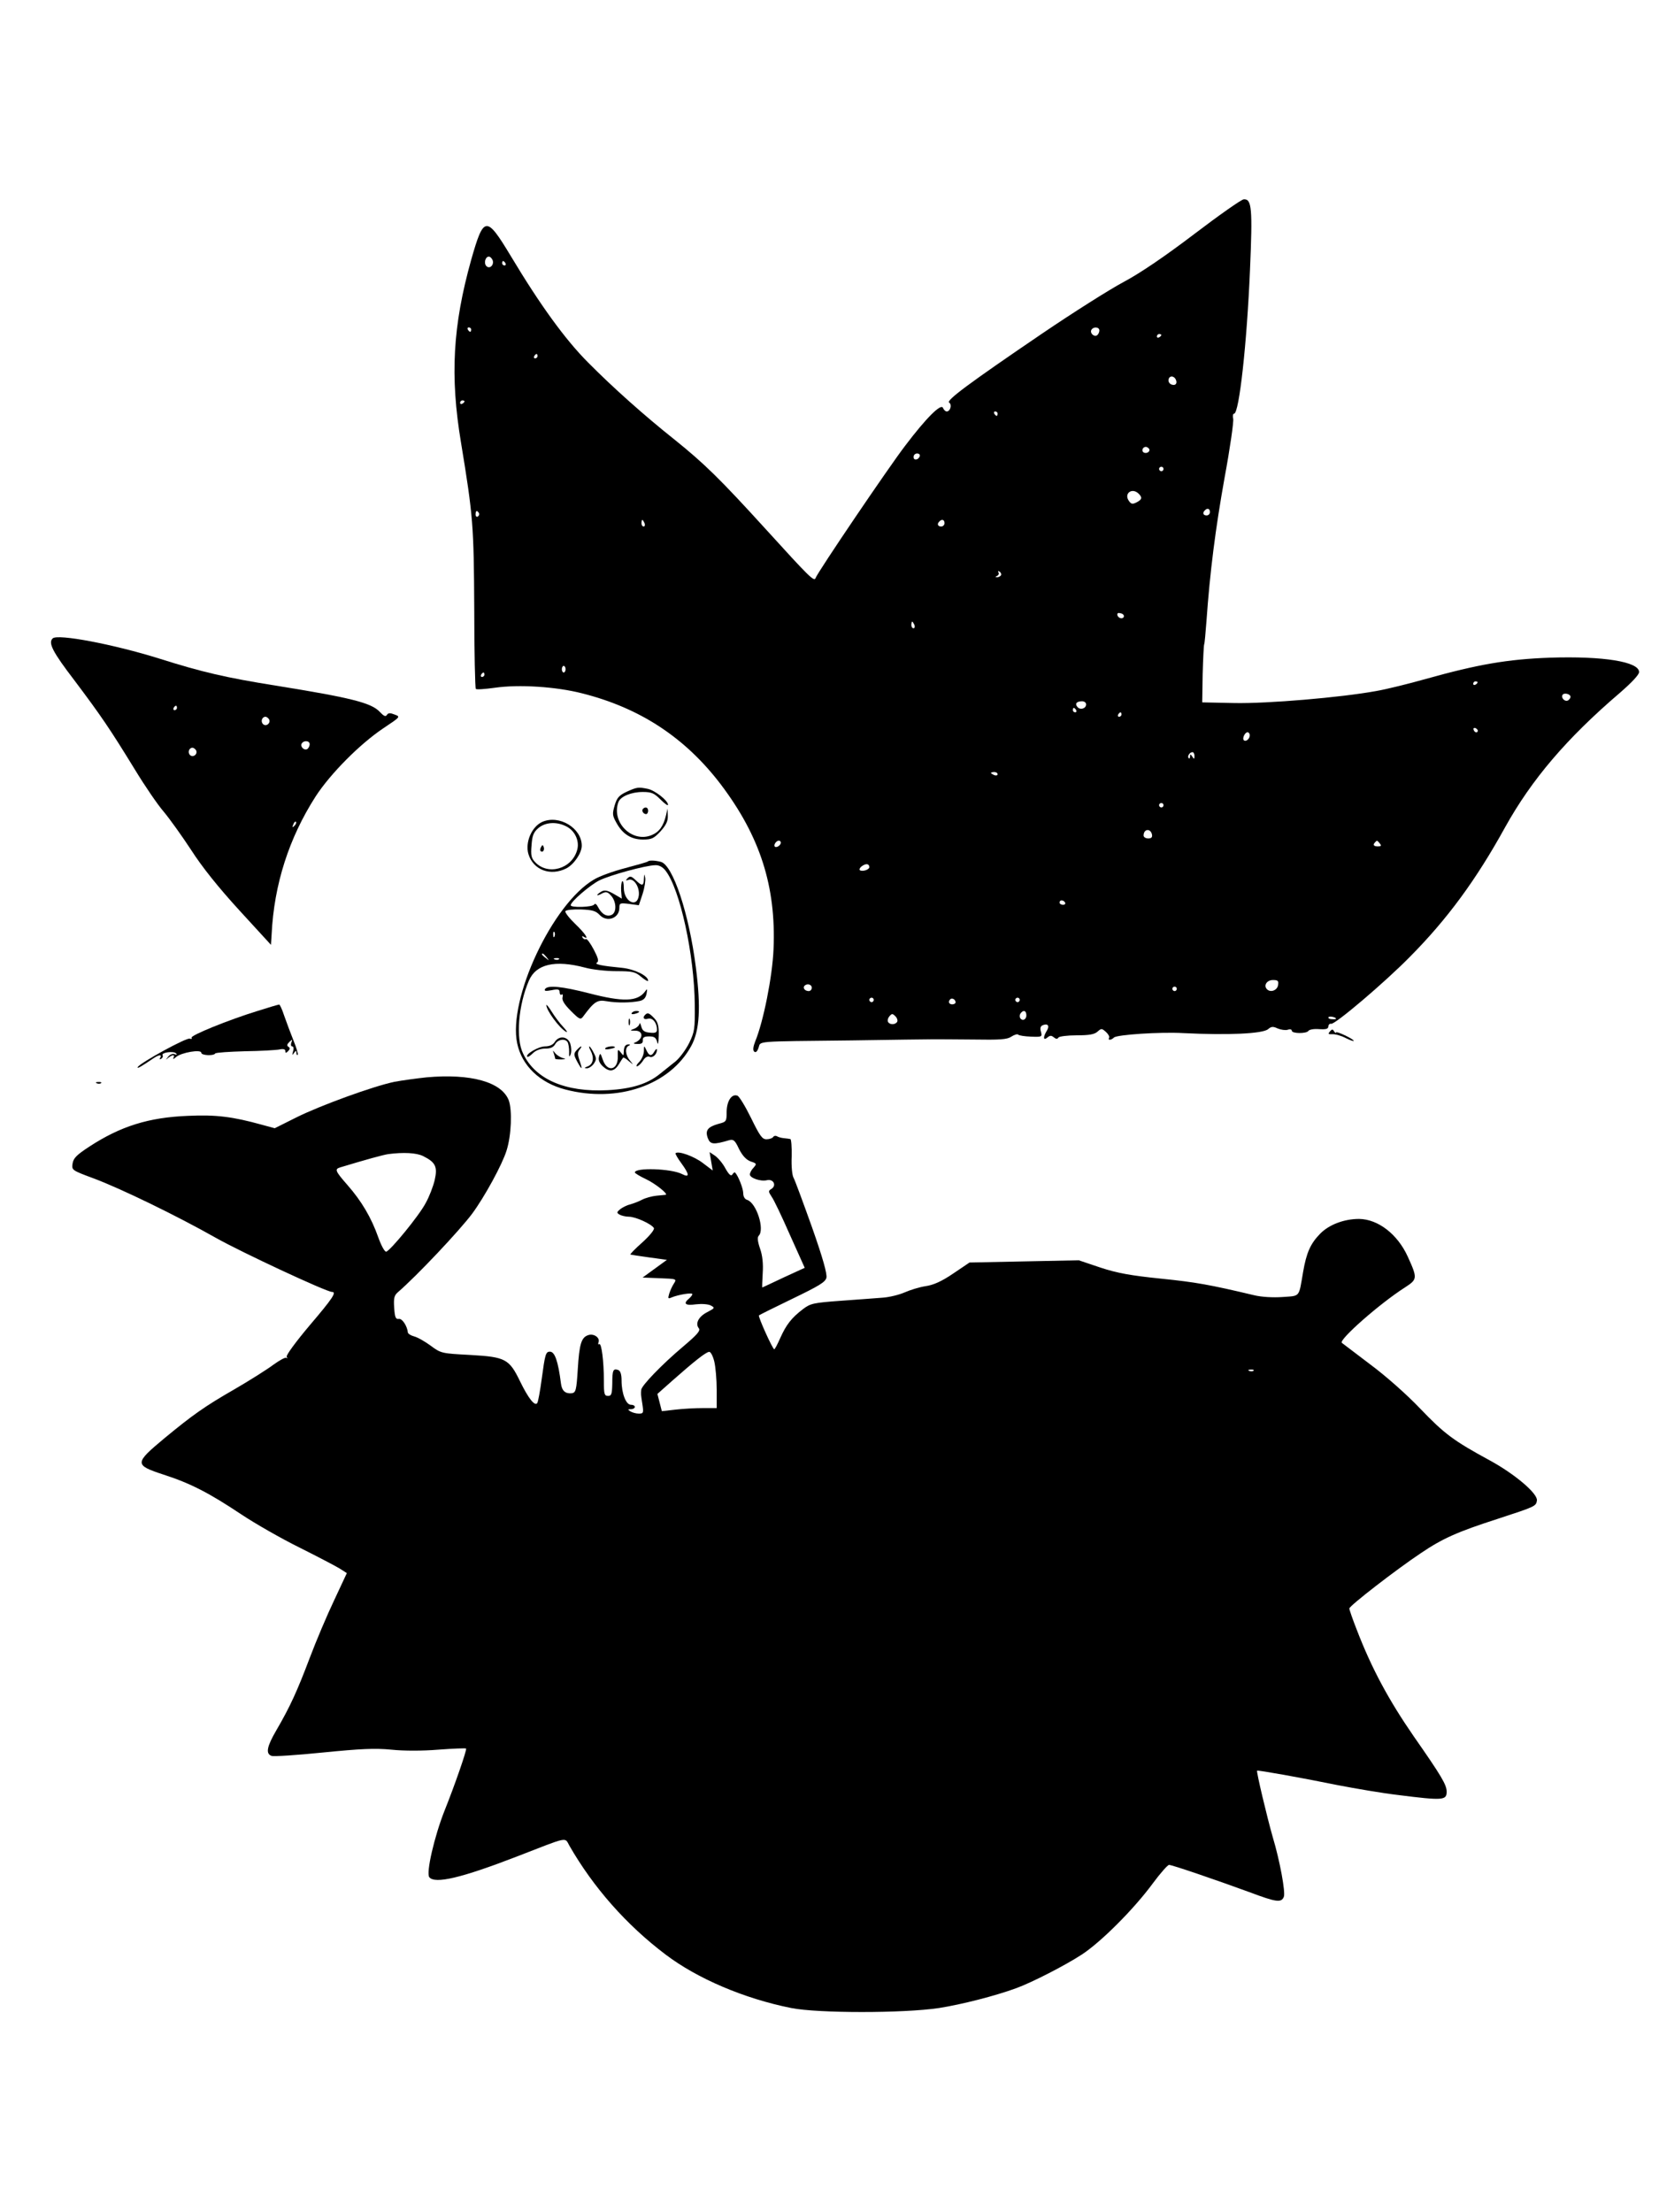 <?xml version="1.0" standalone="no"?>
<!DOCTYPE svg PUBLIC "-//W3C//DTD SVG 20010904//EN"
 "http://www.w3.org/TR/2001/REC-SVG-20010904/DTD/svg10.dtd">
<svg version="1.0" xmlns="http://www.w3.org/2000/svg"
 width="750pt" height="1000pt" viewBox="0 0 750 1000"
 preserveAspectRatio="xMidYMid meet">

<g transform="translate(0,1000) scale(0.1,-0.1)"
fill="#000000" stroke="none">
<path d="M5399 8942 c-137 -104 -245 -177 -320 -217 -62 -33 -228 -138 -368
-233 -331 -225 -436 -303 -420 -312 14 -9 5 -40 -11 -40 -6 0 -13 7 -17 16 -8
22 -75 -44 -171 -171 -73 -95 -396 -572 -405 -598 -6 -18 -28 4 -227 223 -203
223 -276 295 -412 404 -132 105 -274 231 -388 346 -104 104 -218 261 -351 483
-111 184 -122 182 -179 -18 -83 -297 -96 -525 -46 -825 55 -334 58 -375 60
-752 0 -196 4 -359 7 -362 3 -4 41 -1 85 5 110 16 278 5 395 -25 263 -66 467
-201 627 -411 178 -235 251 -462 239 -745 -5 -124 -46 -329 -83 -418 -9 -23
-11 -39 -5 -45 7 -7 14 -1 20 16 12 32 -29 29 421 34 184 3 349 5 365 5 17 0
98 0 182 -1 124 -2 156 0 175 13 14 9 28 13 31 9 4 -4 30 -8 58 -9 49 -2 51
-1 45 22 -5 17 -2 26 9 30 23 9 31 -4 17 -26 -17 -28 -16 -46 3 -30 12 10 18
10 29 1 10 -8 16 -9 21 -1 3 5 40 10 82 10 57 0 81 4 95 17 17 15 19 15 38 -2
11 -10 17 -22 14 -26 -7 -13 10 -11 22 1 13 13 210 26 314 20 201 -10 359 -3
383 18 14 12 22 13 43 3 15 -6 35 -9 45 -6 11 4 19 2 19 -4 0 -14 67 -14 75
-1 4 6 25 10 48 8 32 -2 42 1 42 12 1 8 6 14 13 12 18 -3 241 186 355 302 170
171 301 350 431 586 120 216 278 402 519 608 53 46 87 82 87 94 0 47 -162 73
-404 65 -191 -7 -324 -30 -560 -96 -78 -22 -179 -47 -226 -55 -160 -29 -489
-57 -640 -54 l-145 3 2 128 c2 71 5 132 7 135 2 4 6 50 10 102 16 227 41 421
82 650 25 135 42 255 39 267 -3 13 -1 23 4 23 23 0 58 318 72 650 12 279 8
321 -28 319 -10 0 -111 -71 -224 -157z m-3172 -118 c8 -21 -13 -42 -28 -27
-13 13 -5 43 11 43 6 0 13 -7 17 -16z m58 -14 c3 -5 1 -10 -4 -10 -6 0 -11 5
-11 10 0 6 2 10 4 10 3 0 8 -4 11 -10z m-155 -300 c0 -5 -2 -10 -4 -10 -3 0
-8 5 -11 10 -3 6 -1 10 4 10 6 0 11 -4 11 -10z m2840 -4 c0 -8 -5 -18 -11 -22
-14 -8 -33 11 -25 25 10 16 36 13 36 -3z m280 -20 c0 -3 -4 -8 -10 -11 -5 -3
-10 -1 -10 4 0 6 5 11 10 11 6 0 10 -2 10 -4z m-2820 -96 c0 -5 -5 -10 -11
-10 -5 0 -7 5 -4 10 3 6 8 10 11 10 2 0 4 -4 4 -10z m2888 -113 c2 -10 -3 -17
-12 -17 -18 0 -29 16 -21 31 9 14 29 6 33 -14z m-3218 -91 c0 -3 -4 -8 -10
-11 -5 -3 -10 -1 -10 4 0 6 5 11 10 11 6 0 10 -2 10 -4z m2410 -56 c0 -5 -2
-10 -4 -10 -3 0 -8 5 -11 10 -3 6 -1 10 4 10 6 0 11 -4 11 -10z m685 -159 c7
-12 -12 -24 -25 -16 -11 7 -4 25 10 25 5 0 11 -4 15 -9z m-1037 -33 c-6 -18
-28 -21 -28 -4 0 9 7 16 16 16 9 0 14 -5 12 -12z m1102 -58 c0 -5 -4 -10 -10
-10 -5 0 -10 5 -10 10 0 6 5 10 10 10 6 0 10 -4 10 -10z m-112 -112 c17 -17
15 -26 -10 -39 -18 -9 -24 -8 -34 6 -25 34 14 63 44 33z m322 -83 c0 -8 -7
-15 -15 -15 -16 0 -20 12 -8 23 11 12 23 8 23 -8z m-3305 -4 c3 -5 1 -12 -5
-16 -5 -3 -10 1 -10 9 0 18 6 21 15 7z m749 -46 c3 -8 1 -15 -4 -15 -6 0 -10
7 -10 15 0 8 2 15 4 15 2 0 6 -7 10 -15z m1356 0 c0 -8 -7 -15 -15 -15 -16 0
-20 12 -8 23 11 12 23 8 23 -8z m255 -236 c-4 -5 -12 -9 -18 -8 -9 0 -8 2 1 6
6 2 9 10 6 15 -4 7 -2 8 5 4 6 -4 9 -12 6 -17z m556 -184 c-1 -15 -24 -12 -29
3 -3 9 2 13 12 10 10 -1 17 -7 17 -13z m-947 -40 c3 -8 1 -15 -4 -15 -6 0 -10
7 -10 15 0 8 2 15 4 15 2 0 6 -7 10 -15z m-1577 -200 c0 -8 -4 -15 -9 -15 -4
0 -8 7 -8 15 0 8 4 15 8 15 5 0 9 -7 9 -15z m-367 -25 c0 -5 -5 -10 -11 -10
-5 0 -7 5 -4 10 3 6 8 10 11 10 2 0 4 -4 4 -10z m4490 -34 c0 -3 -4 -8 -10
-11 -5 -3 -10 -1 -10 4 0 6 5 11 10 11 6 0 10 -2 10 -4z m420 -66 c0 -5 -5
-12 -11 -16 -14 -8 -33 11 -25 25 7 11 36 4 36 -9z m-2190 -34 c0 -19 -26 -27
-39 -12 -13 15 -4 26 21 26 10 0 18 -6 18 -14z m-45 -26 c3 -5 1 -10 -4 -10
-6 0 -11 5 -11 10 0 6 2 10 4 10 3 0 8 -4 11 -10z m205 -20 c0 -5 -5 -10 -11
-10 -5 0 -7 5 -4 10 3 6 8 10 11 10 2 0 4 -4 4 -10z m1611 -73 c-1 -12 -15 -9
-19 4 -3 6 1 10 8 8 6 -3 11 -8 11 -12z m-1031 -21 c0 -16 -18 -31 -27 -22 -8
8 5 36 17 36 5 0 10 -6 10 -14z m-250 -93 c0 -15 -2 -16 -10 -3 -8 12 -10 12
-10 1 0 -8 -3 -12 -6 -8 -8 7 4 27 17 27 5 0 9 -8 9 -17z m-890 -83 c0 -5 -7
-7 -15 -4 -8 4 -15 8 -15 10 0 2 7 4 15 4 8 0 15 -4 15 -10z m750 -140 c0 -5
-4 -10 -10 -10 -5 0 -10 5 -10 10 0 6 5 10 10 10 6 0 10 -4 10 -10z m-52 -133
c2 -12 -3 -17 -17 -17 -12 0 -21 6 -21 13 0 31 32 34 38 4z m-1678 -36 c0 -12
-20 -25 -27 -18 -7 7 6 27 18 27 5 0 9 -4 9 -9z m2708 -4 c8 -10 6 -13 -9 -13
-19 0 -24 7 -12 19 8 9 9 9 21 -6z m-2308 -107 c0 -11 -30 -21 -42 -14 -5 3
-1 12 9 19 18 13 33 11 33 -5z m885 -160 c3 -5 -1 -10 -9 -10 -9 0 -16 5 -16
10 0 6 4 10 9 10 6 0 13 -4 16 -10z m963 -372 c-3 -25 -34 -36 -50 -20 -17 17
-1 42 27 42 22 0 26 -4 23 -22z m-2108 -13 c0 -8 -6 -15 -14 -15 -17 0 -28 14
-19 24 12 12 33 6 33 -9z m1650 -5 c0 -5 -4 -10 -10 -10 -5 0 -10 5 -10 10 0
6 5 10 10 10 6 0 10 -4 10 -10z m-1370 -50 c0 -5 -4 -10 -10 -10 -5 0 -10 5
-10 10 0 6 5 10 10 10 6 0 10 -4 10 -10z m370 -11 c0 -5 -7 -9 -15 -9 -15 0
-20 12 -9 23 8 8 24 -1 24 -14z m290 11 c0 -5 -4 -10 -10 -10 -5 0 -10 5 -10
10 0 6 5 10 10 10 6 0 10 -4 10 -10z m30 -70 c0 -11 -7 -20 -15 -20 -15 0 -21
21 -8 33 12 13 23 7 23 -13z m-584 -29 c-9 -14 -33 -14 -41 -1 -4 6 -1 18 6
26 11 13 14 13 27 0 8 -8 11 -19 8 -25z m1984 14 c0 -2 -9 -3 -19 -2 -11 0
-18 5 -15 9 4 6 34 0 34 -7z"/>
<path d="M238 7114 c-21 -20 0 -61 98 -189 121 -161 160 -218 274 -404 45 -74
103 -159 130 -190 26 -31 82 -109 124 -173 50 -78 123 -169 218 -273 l143
-156 3 48 c11 226 79 436 199 623 67 103 200 237 306 308 78 52 78 52 51 62
-20 8 -29 8 -35 -2 -6 -9 -14 -5 -32 14 -38 41 -130 64 -472 119 -224 36 -329
60 -525 122 -208 65 -461 113 -482 91z m562 -314 c0 -5 -5 -10 -11 -10 -5 0
-7 5 -4 10 3 6 8 10 11 10 2 0 4 -4 4 -10z m416 -51 c10 -17 -13 -36 -27 -22
-12 12 -4 33 11 33 5 0 12 -5 16 -11z m184 -113 c0 -8 -5 -18 -11 -22 -14 -8
-33 11 -25 25 10 16 36 13 36 -3z m-514 -27 c10 -17 -13 -36 -27 -22 -12 12
-4 33 11 33 5 0 12 -5 16 -11z m445 -342 c-10 -9 -11 -8 -5 6 3 10 9 15 12 12
3 -3 0 -11 -7 -18z"/>
<path d="M2833 6421 c-34 -16 -44 -27 -54 -61 -11 -38 -11 -46 7 -78 28 -52
67 -77 121 -77 39 0 49 5 79 37 25 28 34 46 33 70 l-1 33 -7 -30 c-12 -50 -31
-76 -65 -90 -89 -37 -184 59 -150 150 10 25 58 45 110 45 39 0 51 -5 80 -34
19 -19 34 -30 34 -24 0 19 -59 65 -91 72 -44 9 -49 8 -96 -13z"/>
<path d="M2907 6344 c-8 -8 1 -24 14 -24 5 0 9 7 9 15 0 15 -12 20 -23 9z"/>
<path d="M2452 6285 c-48 -21 -79 -93 -63 -146 22 -72 100 -101 172 -64 34 18
69 69 69 102 0 80 -102 141 -178 108z m109 -21 c39 -20 60 -67 48 -107 -24
-85 -132 -116 -190 -54 -17 18 -20 31 -16 76 3 44 9 59 31 78 32 27 83 30 127
7z"/>
<path d="M2446 6171 c-4 -7 -5 -15 -2 -18 9 -9 19 4 14 18 -4 11 -6 11 -12 0z"/>
<path d="M2929 6106 c-3 -3 -49 -16 -102 -30 -54 -14 -118 -37 -142 -52 -187
-109 -389 -540 -347 -740 21 -101 102 -179 218 -209 237 -62 473 20 569 197
38 69 44 174 21 354 -31 245 -104 463 -158 478 -27 7 -53 8 -59 2z m80 -42
c65 -83 130 -379 132 -607 1 -108 -1 -121 -25 -171 -15 -30 -42 -67 -61 -83
-19 -15 -51 -41 -70 -56 -57 -47 -129 -69 -238 -75 -191 -10 -327 49 -382 165
-34 68 -22 219 26 330 32 75 118 95 254 59 32 -9 96 -16 141 -16 74 0 86 -3
113 -26 17 -14 31 -22 31 -17 0 22 -61 52 -117 58 -94 9 -128 16 -114 24 9 6
5 21 -15 59 -15 28 -30 49 -35 47 -4 -3 -11 0 -15 6 -4 8 -3 9 4 5 29 -18 8
14 -38 58 -27 26 -47 52 -44 57 3 6 35 9 70 8 51 -2 67 -6 85 -25 33 -35 89
-15 89 32 0 22 3 23 44 18 l44 -6 17 51 c9 28 14 61 12 73 -4 20 -4 19 -6 -4
-1 -34 -8 -35 -38 -6 -19 18 -25 19 -36 8 -10 -10 -9 -12 5 -7 24 8 50 -33 46
-70 -7 -60 -68 -29 -68 34 0 20 -3 33 -7 29 -4 -4 -6 -23 -5 -43 l3 -35 -36
21 c-28 16 -41 19 -56 11 -10 -6 -19 -13 -19 -16 0 -2 10 0 21 7 18 9 25 8 39
-7 26 -26 29 -74 8 -88 -22 -13 -47 0 -64 33 -7 14 -14 19 -18 12 -8 -12 -106
-15 -106 -3 0 16 86 90 129 112 48 24 209 68 253 69 17 1 34 -8 47 -25z m-502
-296 c-3 -8 -6 -5 -6 6 -1 11 2 17 5 13 3 -3 4 -12 1 -19z m-36 -95 c13 -16
12 -17 -3 -4 -10 7 -18 15 -18 17 0 8 8 3 21 -13z m56 -9 c-3 -3 -12 -4 -19
-1 -8 3 -5 6 6 6 11 1 17 -2 13 -5z"/>
<path d="M2464 5529 c-5 -9 3 -10 30 -5 29 6 36 4 36 -9 0 -9 4 -14 9 -11 5 4
7 -2 4 -13 -3 -13 9 -32 38 -61 39 -39 44 -41 56 -24 49 66 63 76 106 68 47
-8 108 -7 148 1 19 4 28 14 32 33 4 23 3 24 -7 10 -34 -46 -99 -48 -253 -8
-121 31 -187 38 -199 19z"/>
<path d="M2470 5457 c-1 -23 59 -105 89 -121 9 -5 3 5 -13 22 -16 17 -39 48
-52 69 -13 21 -24 34 -24 30z"/>
<path d="M2856 5421 c-4 -5 3 -7 14 -4 23 6 26 13 6 13 -8 0 -17 -4 -20 -9z"/>
<path d="M2917 5413 c-14 -13 -6 -24 12 -18 21 6 41 -18 41 -50 0 -12 -8 -16
-32 -13 -25 2 -34 9 -39 28 -4 14 -7 19 -8 12 -1 -7 -11 -17 -23 -22 -22 -8
-22 -9 5 -9 37 -1 35 -39 -3 -54 -9 -3 -4 -6 11 -6 20 -1 26 4 25 17 -1 13 7
17 29 17 23 0 30 -5 36 -25 4 -17 6 -7 7 30 1 43 -4 60 -20 77 -23 24 -30 27
-41 16z"/>
<path d="M2842 5380 c0 -14 2 -19 5 -12 2 6 2 18 0 25 -3 6 -5 1 -5 -13z"/>
<path d="M2508 5290 c-8 -13 -24 -20 -44 -20 -29 0 -91 -36 -80 -47 2 -3 14 5
25 16 13 13 34 21 56 21 24 0 37 6 45 20 12 22 45 27 56 9 4 -7 7 -26 7 -43
-1 -25 1 -27 7 -11 4 11 3 32 -2 48 -12 33 -51 37 -70 7z"/>
<path d="M2827 5273 c-4 -3 -7 -16 -7 -27 -1 -20 -1 -20 -14 -3 -13 16 -14 15
-13 -18 2 -63 -48 -74 -68 -15 -10 30 -12 32 -17 13 -4 -15 2 -28 16 -42 30
-28 52 -26 73 7 9 15 18 29 20 31 2 2 13 -4 25 -15 23 -19 23 -19 6 2 -21 24
-24 60 -5 67 6 3 7 6 1 6 -6 1 -14 -2 -17 -6z"/>
<path d="M2607 5253 c-14 -16 -14 -21 3 -53 22 -40 25 -37 9 9 -8 24 -8 35 1
46 17 21 6 19 -13 -2z"/>
<path d="M2670 5251 c17 -32 12 -61 -12 -71 -17 -6 -18 -9 -6 -9 9 -1 24 9 32
20 13 19 13 25 0 50 -8 16 -17 29 -20 29 -2 0 0 -9 6 -19z"/>
<path d="M2736 5261 c-3 -4 6 -6 19 -3 14 2 25 6 25 8 0 8 -39 4 -44 -5z"/>
<path d="M2911 5248 c-1 -16 -10 -37 -21 -48 -11 -11 -16 -20 -10 -20 5 0 17
11 26 24 9 16 21 23 31 19 15 -6 33 12 33 32 -1 6 -5 2 -11 -7 -13 -24 -24
-23 -37 5 -10 22 -11 22 -11 -5z"/>
<path d="M2504 5237 c3 -10 6 -21 6 -23 0 -2 12 -3 28 -3 20 1 22 2 7 6 -11 3
-26 12 -34 21 -13 16 -13 16 -7 -1z"/>
<path d="M1164 5430 c-130 -40 -305 -111 -298 -121 3 -5 -1 -7 -8 -4 -14 6
-222 -108 -235 -128 -6 -11 16 2 72 40 24 16 39 17 29 1 -4 -7 -3 -8 5 -4 6 4
9 11 6 16 -7 12 48 20 60 9 7 -7 5 -8 -6 -4 -9 3 -21 -2 -29 -12 -12 -15 -12
-16 0 -5 8 6 18 12 23 12 4 0 5 -6 1 -12 -4 -7 1 -6 12 4 23 20 114 36 114 19
0 -12 56 -15 63 -3 3 4 63 8 134 10 70 1 140 5 156 8 18 4 27 1 27 -7 0 -10 3
-10 12 -1 10 10 10 15 2 20 -8 5 -7 11 4 22 14 13 15 12 9 -3 -3 -9 -2 -17 4
-17 6 0 8 -10 4 -22 -5 -18 -4 -20 4 -8 9 12 11 13 11 1 0 -8 3 -12 6 -9 3 3
-6 32 -19 64 -13 33 -32 83 -42 112 -9 28 -20 52 -23 51 -4 0 -48 -13 -98 -29z"/>
<path d="M6012 5337 c-9 -11 -7 -13 11 -12 12 1 39 -6 60 -17 20 -10 37 -16
37 -13 0 8 -80 46 -80 38 0 -5 -4 -2 -9 5 -6 11 -10 10 -19 -1z"/>
<path d="M1928 5130 c-47 -5 -112 -14 -144 -20 -97 -20 -335 -107 -442 -160
l-100 -50 -59 16 c-130 36 -206 46 -333 40 -178 -7 -305 -47 -446 -139 -58
-38 -72 -52 -76 -77 -4 -29 -4 -30 96 -67 123 -46 376 -169 551 -268 115 -65
501 -245 526 -245 22 0 3 -29 -101 -151 -64 -76 -107 -135 -104 -142 4 -7 4
-9 -1 -5 -4 4 -30 -10 -59 -31 -28 -21 -107 -71 -176 -111 -134 -77 -189 -116
-315 -220 -138 -115 -139 -122 -5 -166 121 -39 206 -83 350 -179 63 -42 182
-110 263 -150 82 -41 164 -84 182 -95 l33 -21 -57 -122 c-32 -67 -82 -185
-111 -262 -56 -148 -88 -219 -151 -327 -42 -72 -49 -105 -22 -115 9 -4 114 3
232 15 172 17 235 20 309 13 57 -6 142 -6 215 0 66 5 122 7 124 5 5 -4 -52
-168 -97 -280 -46 -116 -85 -283 -69 -302 26 -31 145 -3 396 94 237 92 215 88
237 49 108 -188 257 -358 436 -493 143 -108 353 -198 567 -241 121 -24 508
-24 668 0 102 16 255 55 350 90 71 26 221 103 296 152 87 57 235 205 321 322
34 46 67 83 73 83 14 0 207 -66 363 -123 122 -46 145 -49 156 -21 8 20 -18
163 -50 269 -26 91 -75 297 -71 301 4 3 206 -33 362 -65 83 -16 206 -37 275
-45 205 -26 220 -24 220 15 0 31 -23 70 -148 249 -114 165 -191 308 -258 482
-19 48 -34 92 -34 97 0 12 212 176 323 250 99 67 167 97 347 155 171 56 174
57 178 83 5 31 -100 120 -214 182 -162 88 -204 119 -314 234 -60 63 -156 148
-225 199 -66 50 -124 94 -129 98 -14 14 172 178 285 250 57 37 58 41 13 140
-46 101 -134 169 -220 170 -68 0 -136 -26 -176 -67 -44 -45 -62 -86 -77 -173
-20 -117 -12 -107 -93 -113 -44 -3 -95 0 -128 8 -202 48 -264 59 -421 75 -137
14 -198 25 -274 50 l-98 33 -247 -5 -247 -5 -74 -50 c-53 -36 -90 -52 -125
-57 -27 -4 -69 -17 -94 -28 -25 -11 -70 -22 -100 -24 -30 -2 -115 -9 -189 -14
-123 -9 -137 -12 -170 -37 -53 -40 -77 -72 -103 -130 -13 -29 -25 -53 -28 -52
-7 0 -74 148 -69 153 2 2 70 36 151 75 120 58 149 75 154 95 4 17 -16 89 -65
228 -40 112 -77 212 -83 223 -7 11 -11 53 -9 98 1 42 -2 78 -6 78 -4 1 -18 3
-29 4 -12 1 -26 5 -32 9 -6 3 -13 2 -17 -4 -3 -5 -17 -10 -30 -10 -19 0 -30
15 -69 95 -26 53 -54 99 -62 102 -26 10 -48 -23 -49 -72 0 -44 -1 -46 -36 -55
-50 -14 -62 -30 -49 -65 11 -29 26 -30 97 -9 19 5 26 -1 44 -40 16 -31 32 -48
52 -56 28 -9 29 -11 14 -28 -10 -10 -17 -24 -17 -31 0 -16 49 -33 77 -26 29 7
45 -23 21 -39 -15 -9 -15 -12 0 -35 10 -13 47 -91 83 -173 l67 -149 -96 -44
c-52 -25 -96 -45 -96 -45 -1 0 0 29 2 64 3 43 -1 81 -12 112 -11 32 -13 51 -6
58 28 28 -10 148 -52 162 -11 3 -18 15 -18 30 0 21 -22 78 -37 94 -2 2 -8 -2
-12 -9 -6 -9 -15 -2 -32 28 -12 23 -34 48 -47 57 l-24 16 7 -42 7 -41 -45 34
c-39 30 -111 56 -123 44 -2 -2 9 -22 26 -45 38 -52 38 -67 3 -49 -49 25 -213
30 -213 7 0 -3 22 -17 50 -30 41 -19 104 -69 89 -71 -2 0 -21 -2 -41 -4 -20
-2 -50 -10 -65 -18 -15 -8 -39 -17 -53 -21 -14 -3 -34 -13 -45 -21 -17 -14
-18 -17 -5 -25 8 -5 28 -10 43 -10 30 0 101 -32 113 -51 4 -7 -18 -34 -52 -65
-33 -29 -57 -54 -54 -55 3 -1 41 -7 85 -13 l80 -11 -55 -40 -55 -40 78 -3 c77
-3 77 -3 63 -25 -8 -12 -17 -33 -21 -46 -6 -21 -5 -23 11 -16 31 13 94 23 94
15 0 -4 -7 -13 -15 -20 -28 -23 -17 -33 31 -26 27 3 54 1 67 -5 20 -11 19 -12
-15 -30 -40 -20 -56 -52 -39 -73 9 -11 -7 -29 -72 -84 -96 -81 -186 -175 -188
-194 -2 -20 -2 -20 5 -65 6 -40 5 -43 -16 -43 -13 0 -30 5 -38 10 -13 8 -12
10 3 10 9 0 17 5 17 10 0 6 -8 10 -18 10 -22 0 -42 51 -42 109 0 28 -5 44 -15
48 -23 8 -27 0 -27 -61 -1 -48 -4 -56 -19 -56 -17 0 -19 8 -19 68 0 90 -11
173 -21 166 -5 -3 -6 1 -3 9 7 20 -21 40 -46 32 -32 -10 -41 -40 -48 -154 -6
-96 -9 -106 -27 -109 -29 -3 -45 11 -49 44 -13 102 -28 144 -50 144 -19 0 -22
-12 -37 -123 -7 -53 -16 -102 -20 -109 -11 -17 -41 22 -78 98 -49 101 -66 110
-223 119 -131 7 -134 7 -181 42 -26 19 -59 38 -75 42 -15 4 -27 12 -28 17 -3
30 -26 65 -41 62 -14 -2 -18 6 -21 50 -3 43 0 56 16 70 88 76 279 279 336 355
57 77 137 224 156 286 22 69 26 183 10 227 -32 83 -171 122 -372 104z m-15
-356 c56 -28 66 -48 52 -109 -7 -29 -25 -76 -41 -104 -30 -57 -159 -214 -178
-219 -7 -1 -22 26 -36 65 -31 88 -75 163 -139 236 -56 64 -59 72 -33 80 119
36 192 56 217 60 69 9 128 6 158 -9z m1316 -928 c6 -25 11 -82 11 -128 l0 -83
-62 0 c-35 0 -91 -3 -124 -7 l-62 -7 -10 39 -10 39 71 63 c94 83 149 127 163
127 7 1 17 -19 23 -43z m2438 -42 c-3 -3 -12 -4 -19 -1 -8 3 -5 6 6 6 11 1 17
-2 13 -5z"/>
<path d="M438 5103 c7 -3 16 -2 19 1 4 3 -2 6 -13 5 -11 0 -14 -3 -6 -6z"/>
</g>
</svg>
